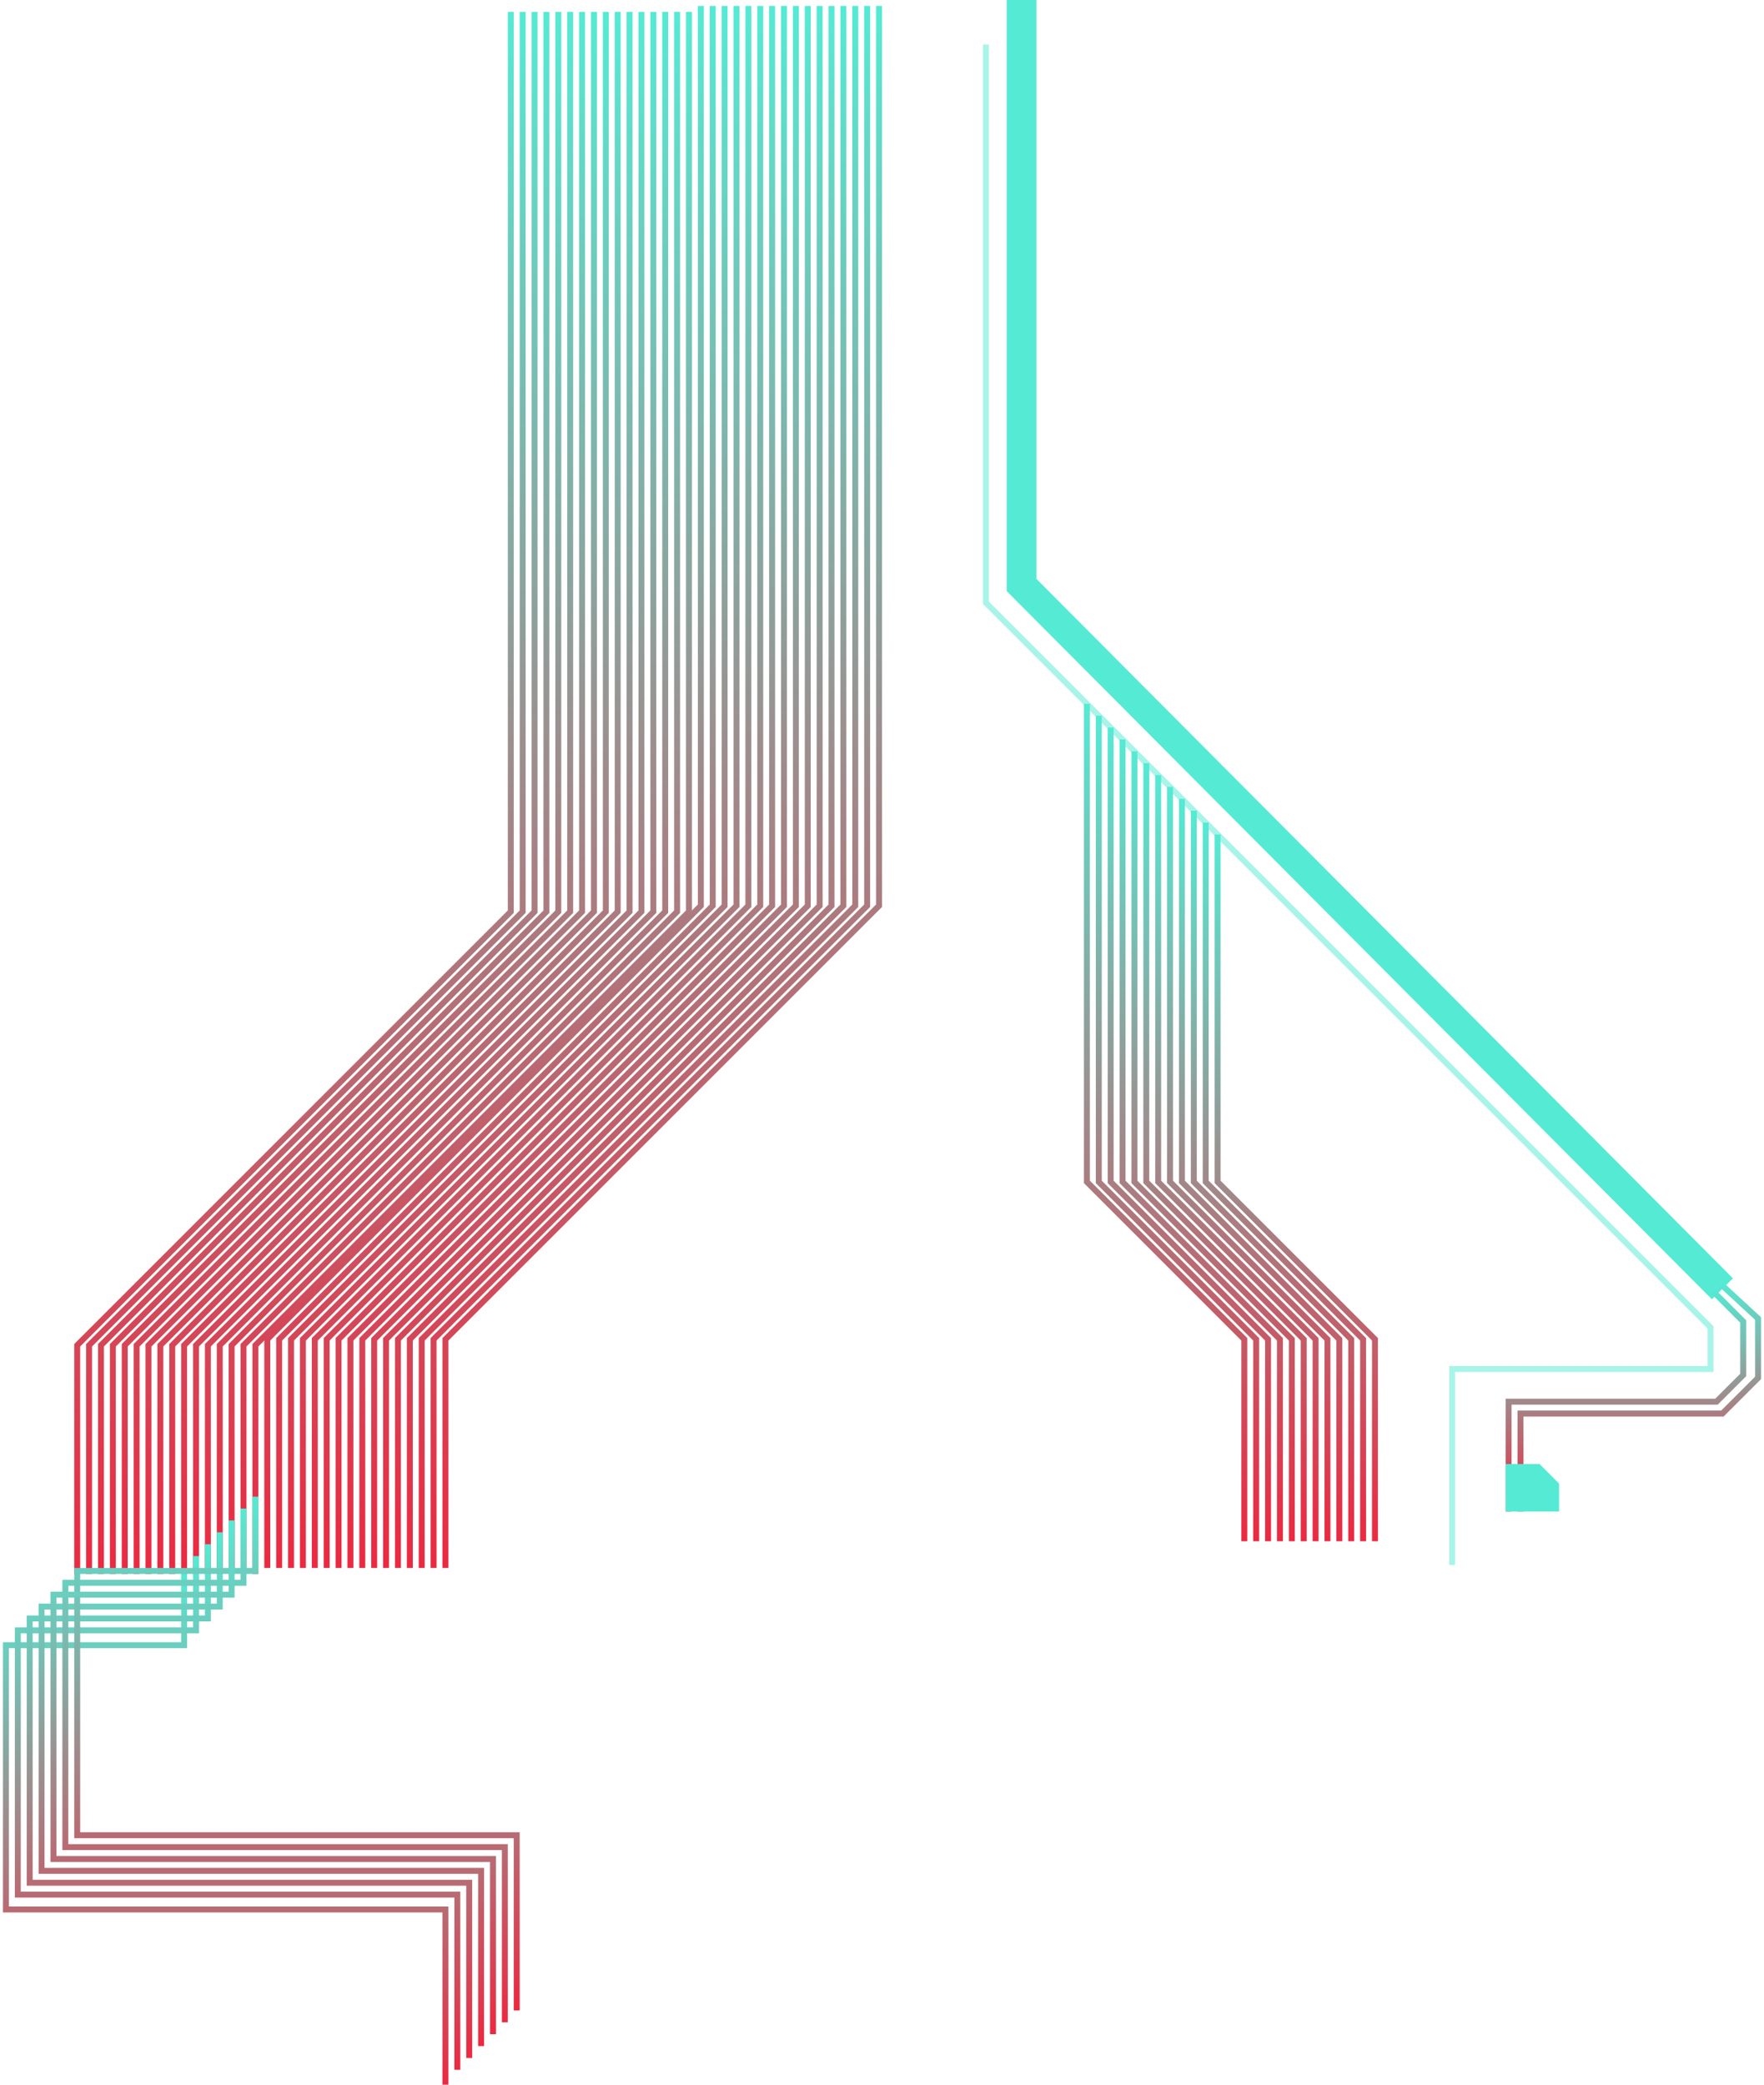 <svg width="297" height="351" viewBox="0 0 297 351" fill="none" xmlns="http://www.w3.org/2000/svg">
<path d="M148 1V152.5L75 225.5V231V264" stroke="url(#paint0_linear_129_143)"/>
<path d="M116 2V153.5L43 226.5V232V265" stroke="url(#paint1_linear_129_143)"/>
<path d="M132 1V152.5L59 225.5V231V264" stroke="url(#paint2_linear_129_143)"/>
<path d="M100 2V153.5L27 226.5V232V265" stroke="url(#paint3_linear_129_143)"/>
<path d="M140 1V152.5L67 225.5V231V264" stroke="url(#paint4_linear_129_143)"/>
<path d="M108 2V153.5L35 226.5V232V265" stroke="url(#paint5_linear_129_143)"/>
<path d="M124 1V152.5L51 225.5V231V264" stroke="url(#paint6_linear_129_143)"/>
<path d="M92 2V153.5L19 226.5V232V265" stroke="url(#paint7_linear_129_143)"/>
<path d="M144 1V152.5L71 225.5V231V264" stroke="url(#paint8_linear_129_143)"/>
<path d="M112 2V153.5L39 226.5V232V265" stroke="url(#paint9_linear_129_143)"/>
<path d="M128 1V152.5L55 225.5V231V264" stroke="url(#paint10_linear_129_143)"/>
<path d="M96 2V153.5L23 226.5V232V265" stroke="url(#paint11_linear_129_143)"/>
<path d="M136 1V152.5L63 225.5V231V264" stroke="url(#paint12_linear_129_143)"/>
<path d="M104 2V153.5L31 226.5V232V265" stroke="url(#paint13_linear_129_143)"/>
<path d="M120 1V152.5L47 225.5V231V264" stroke="url(#paint14_linear_129_143)"/>
<path d="M88 2V153.5L15 226.5V232V265" stroke="url(#paint15_linear_129_143)"/>
<path d="M146 1V152.5L73 225.5V231V264" stroke="url(#paint16_linear_129_143)"/>
<path d="M114 2V153.5L41 226.5V232V265" stroke="url(#paint17_linear_129_143)"/>
<path d="M130 1V152.5L57 225.5V231V264" stroke="url(#paint18_linear_129_143)"/>
<path d="M98 2V153.5L25 226.5V232V265" stroke="url(#paint19_linear_129_143)"/>
<path d="M138 1V152.5L65 225.5V231V264" stroke="url(#paint20_linear_129_143)"/>
<path d="M106 2V153.5L33 226.5V232V265" stroke="url(#paint21_linear_129_143)"/>
<path d="M122 1V152.5L49 225.5V231V264" stroke="url(#paint22_linear_129_143)"/>
<path d="M90 2V153.5L17 226.5V232V265" stroke="url(#paint23_linear_129_143)"/>
<path d="M142 1V152.5L69 225.5V231V264" stroke="url(#paint24_linear_129_143)"/>
<path d="M110 2V153.5L37 226.5V232V265" stroke="url(#paint25_linear_129_143)"/>
<path d="M126 1V152.5L53 225.5V231V264" stroke="url(#paint26_linear_129_143)"/>
<path d="M94 2V153.5L21 226.5V232V265" stroke="url(#paint27_linear_129_143)"/>
<path d="M134 1V152.5L61 225.5V231V264" stroke="url(#paint28_linear_129_143)"/>
<path d="M102 2V153.5L29 226.5V232V265" stroke="url(#paint29_linear_129_143)"/>
<path d="M118 1V152.5L45 225.5V231V264" stroke="url(#paint30_linear_129_143)"/>
<path d="M86 2V153.5L13 226.5V232V265" stroke="url(#paint31_linear_129_143)"/>
<path d="M172 0V98.496L290 217" stroke="#55EAD4" stroke-width="5"/>
<path d="M75 351V321.5H1V277H31V264.5" stroke="url(#paint32_linear_129_143)"/>
<path d="M77 348.5V319H3V274.5H33V262" stroke="url(#paint33_linear_129_143)"/>
<path d="M79 346.5V317H5V272.5H35V260" stroke="url(#paint34_linear_129_143)"/>
<path d="M81 344.5V315H7V270.5H37V258" stroke="url(#paint35_linear_129_143)"/>
<path d="M85 340.5V311H11V266.5H41V254" stroke="url(#paint36_linear_129_143)"/>
<path d="M87 338.5V309H13V264.5H43V252" stroke="url(#paint37_linear_129_143)"/>
<path d="M83 342.5V313H9V268.5H39V256" stroke="url(#paint38_linear_129_143)"/>
<path d="M166 7.5V101.5L288 223.5V230.5H244.5V263.5" stroke="#55EAD4" stroke-opacity="0.5"/>
<path d="M183 118.5V199L209.5 225.5V259.5" stroke="url(#paint39_linear_129_143)"/>
<path d="M185 120.5V199L211.5 225.5V259.5" stroke="url(#paint40_linear_129_143)"/>
<path d="M187 122.5V199L213.5 225.5V259.5" stroke="url(#paint41_linear_129_143)"/>
<path d="M189 124.5V199L215.5 225.5V259.5" stroke="url(#paint42_linear_129_143)"/>
<path d="M191 126.5V199L217.5 225.5V259.5" stroke="url(#paint43_linear_129_143)"/>
<path d="M193 128.5V199L219.5 225.5V259.5" stroke="url(#paint44_linear_129_143)"/>
<path d="M195 130.5V199L221.5 225.5V259.5" stroke="url(#paint45_linear_129_143)"/>
<path d="M197 132.5V199L223.5 225.5V259.5" stroke="url(#paint46_linear_129_143)"/>
<path d="M199 134.5V199L225.5 225.5V259.5" stroke="url(#paint47_linear_129_143)"/>
<path d="M201 136.5V199L227.5 225.5V259.5" stroke="url(#paint48_linear_129_143)"/>
<path d="M203 138.5V199L229.5 225.5V259.5" stroke="url(#paint49_linear_129_143)"/>
<path d="M205 140.5V199L231.5 225.5V259.5" stroke="url(#paint50_linear_129_143)"/>
<path d="M288 217L293.5 222.5V231.5L289 236H254V254.5" stroke="url(#paint51_linear_129_143)"/>
<path d="M289.5 216L296 222V232L290 238H256V254.5" stroke="url(#paint52_linear_129_143)"/>
<path d="M254 247V254H262V250L259 247H254Z" fill="#55EAD4" stroke="#55EAD4"/>
<defs>
<linearGradient id="paint0_linear_129_143" x1="111.5" y1="1" x2="111.5" y2="264" gradientUnits="userSpaceOnUse">
<stop stop-color="#55EAD4"/>
<stop offset="1" stop-color="#EB2941"/>
</linearGradient>
<linearGradient id="paint1_linear_129_143" x1="79.5" y1="2" x2="79.5" y2="265" gradientUnits="userSpaceOnUse">
<stop stop-color="#55EAD4"/>
<stop offset="1" stop-color="#EB2941"/>
</linearGradient>
<linearGradient id="paint2_linear_129_143" x1="95.5" y1="1" x2="95.5" y2="264" gradientUnits="userSpaceOnUse">
<stop stop-color="#55EAD4"/>
<stop offset="1" stop-color="#EB2941"/>
</linearGradient>
<linearGradient id="paint3_linear_129_143" x1="63.5" y1="2" x2="63.5" y2="265" gradientUnits="userSpaceOnUse">
<stop stop-color="#55EAD4"/>
<stop offset="1" stop-color="#EB2941"/>
</linearGradient>
<linearGradient id="paint4_linear_129_143" x1="103.5" y1="1" x2="103.5" y2="264" gradientUnits="userSpaceOnUse">
<stop stop-color="#55EAD4"/>
<stop offset="1" stop-color="#EB2941"/>
</linearGradient>
<linearGradient id="paint5_linear_129_143" x1="71.5" y1="2" x2="71.5" y2="265" gradientUnits="userSpaceOnUse">
<stop stop-color="#55EAD4"/>
<stop offset="1" stop-color="#EB2941"/>
</linearGradient>
<linearGradient id="paint6_linear_129_143" x1="87.5" y1="1" x2="87.5" y2="264" gradientUnits="userSpaceOnUse">
<stop stop-color="#55EAD4"/>
<stop offset="1" stop-color="#EB2941"/>
</linearGradient>
<linearGradient id="paint7_linear_129_143" x1="55.5" y1="2" x2="55.5" y2="265" gradientUnits="userSpaceOnUse">
<stop stop-color="#55EAD4"/>
<stop offset="1" stop-color="#EB2941"/>
</linearGradient>
<linearGradient id="paint8_linear_129_143" x1="107.5" y1="1" x2="107.5" y2="264" gradientUnits="userSpaceOnUse">
<stop stop-color="#55EAD4"/>
<stop offset="1" stop-color="#EB2941"/>
</linearGradient>
<linearGradient id="paint9_linear_129_143" x1="75.5" y1="2" x2="75.5" y2="265" gradientUnits="userSpaceOnUse">
<stop stop-color="#55EAD4"/>
<stop offset="1" stop-color="#EB2941"/>
</linearGradient>
<linearGradient id="paint10_linear_129_143" x1="91.5" y1="1" x2="91.5" y2="264" gradientUnits="userSpaceOnUse">
<stop stop-color="#55EAD4"/>
<stop offset="1" stop-color="#EB2941"/>
</linearGradient>
<linearGradient id="paint11_linear_129_143" x1="59.5" y1="2" x2="59.5" y2="265" gradientUnits="userSpaceOnUse">
<stop stop-color="#55EAD4"/>
<stop offset="1" stop-color="#EB2941"/>
</linearGradient>
<linearGradient id="paint12_linear_129_143" x1="99.5" y1="1" x2="99.5" y2="264" gradientUnits="userSpaceOnUse">
<stop stop-color="#55EAD4"/>
<stop offset="1" stop-color="#EB2941"/>
</linearGradient>
<linearGradient id="paint13_linear_129_143" x1="67.5" y1="2" x2="67.5" y2="265" gradientUnits="userSpaceOnUse">
<stop stop-color="#55EAD4"/>
<stop offset="1" stop-color="#EB2941"/>
</linearGradient>
<linearGradient id="paint14_linear_129_143" x1="83.5" y1="1" x2="83.5" y2="264" gradientUnits="userSpaceOnUse">
<stop stop-color="#55EAD4"/>
<stop offset="1" stop-color="#EB2941"/>
</linearGradient>
<linearGradient id="paint15_linear_129_143" x1="51.5" y1="2" x2="51.5" y2="265" gradientUnits="userSpaceOnUse">
<stop stop-color="#55EAD4"/>
<stop offset="1" stop-color="#EB2941"/>
</linearGradient>
<linearGradient id="paint16_linear_129_143" x1="109.5" y1="1" x2="109.5" y2="264" gradientUnits="userSpaceOnUse">
<stop stop-color="#55EAD4"/>
<stop offset="1" stop-color="#EB2941"/>
</linearGradient>
<linearGradient id="paint17_linear_129_143" x1="77.5" y1="2" x2="77.5" y2="265" gradientUnits="userSpaceOnUse">
<stop stop-color="#55EAD4"/>
<stop offset="1" stop-color="#EB2941"/>
</linearGradient>
<linearGradient id="paint18_linear_129_143" x1="93.5" y1="1" x2="93.5" y2="264" gradientUnits="userSpaceOnUse">
<stop stop-color="#55EAD4"/>
<stop offset="1" stop-color="#EB2941"/>
</linearGradient>
<linearGradient id="paint19_linear_129_143" x1="61.5" y1="2" x2="61.5" y2="265" gradientUnits="userSpaceOnUse">
<stop stop-color="#55EAD4"/>
<stop offset="1" stop-color="#EB2941"/>
</linearGradient>
<linearGradient id="paint20_linear_129_143" x1="101.5" y1="1" x2="101.5" y2="264" gradientUnits="userSpaceOnUse">
<stop stop-color="#55EAD4"/>
<stop offset="1" stop-color="#EB2941"/>
</linearGradient>
<linearGradient id="paint21_linear_129_143" x1="69.5" y1="2" x2="69.5" y2="265" gradientUnits="userSpaceOnUse">
<stop stop-color="#55EAD4"/>
<stop offset="1" stop-color="#EB2941"/>
</linearGradient>
<linearGradient id="paint22_linear_129_143" x1="85.5" y1="1" x2="85.5" y2="264" gradientUnits="userSpaceOnUse">
<stop stop-color="#55EAD4"/>
<stop offset="1" stop-color="#EB2941"/>
</linearGradient>
<linearGradient id="paint23_linear_129_143" x1="53.5" y1="2" x2="53.5" y2="265" gradientUnits="userSpaceOnUse">
<stop stop-color="#55EAD4"/>
<stop offset="1" stop-color="#EB2941"/>
</linearGradient>
<linearGradient id="paint24_linear_129_143" x1="105.5" y1="1" x2="105.5" y2="264" gradientUnits="userSpaceOnUse">
<stop stop-color="#55EAD4"/>
<stop offset="1" stop-color="#EB2941"/>
</linearGradient>
<linearGradient id="paint25_linear_129_143" x1="73.5" y1="2" x2="73.5" y2="265" gradientUnits="userSpaceOnUse">
<stop stop-color="#55EAD4"/>
<stop offset="1" stop-color="#EB2941"/>
</linearGradient>
<linearGradient id="paint26_linear_129_143" x1="89.5" y1="1" x2="89.5" y2="264" gradientUnits="userSpaceOnUse">
<stop stop-color="#55EAD4"/>
<stop offset="1" stop-color="#EB2941"/>
</linearGradient>
<linearGradient id="paint27_linear_129_143" x1="57.5" y1="2" x2="57.5" y2="265" gradientUnits="userSpaceOnUse">
<stop stop-color="#55EAD4"/>
<stop offset="1" stop-color="#EB2941"/>
</linearGradient>
<linearGradient id="paint28_linear_129_143" x1="97.5" y1="1" x2="97.5" y2="264" gradientUnits="userSpaceOnUse">
<stop stop-color="#55EAD4"/>
<stop offset="1" stop-color="#EB2941"/>
</linearGradient>
<linearGradient id="paint29_linear_129_143" x1="65.5" y1="2" x2="65.5" y2="265" gradientUnits="userSpaceOnUse">
<stop stop-color="#55EAD4"/>
<stop offset="1" stop-color="#EB2941"/>
</linearGradient>
<linearGradient id="paint30_linear_129_143" x1="81.5" y1="1" x2="81.5" y2="264" gradientUnits="userSpaceOnUse">
<stop stop-color="#55EAD4"/>
<stop offset="1" stop-color="#EB2941"/>
</linearGradient>
<linearGradient id="paint31_linear_129_143" x1="49.5" y1="2" x2="49.5" y2="265" gradientUnits="userSpaceOnUse">
<stop stop-color="#55EAD4"/>
<stop offset="1" stop-color="#EB2941"/>
</linearGradient>
<linearGradient id="paint32_linear_129_143" x1="38" y1="264.5" x2="38" y2="351" gradientUnits="userSpaceOnUse">
<stop stop-color="#55EAD4"/>
<stop offset="1" stop-color="#EB2941"/>
</linearGradient>
<linearGradient id="paint33_linear_129_143" x1="40" y1="262" x2="40" y2="348.5" gradientUnits="userSpaceOnUse">
<stop stop-color="#55EAD4"/>
<stop offset="1" stop-color="#EB2941"/>
</linearGradient>
<linearGradient id="paint34_linear_129_143" x1="42" y1="260" x2="42" y2="346.5" gradientUnits="userSpaceOnUse">
<stop stop-color="#55EAD4"/>
<stop offset="1" stop-color="#EB2941"/>
</linearGradient>
<linearGradient id="paint35_linear_129_143" x1="44" y1="258" x2="44" y2="344.5" gradientUnits="userSpaceOnUse">
<stop stop-color="#55EAD4"/>
<stop offset="1" stop-color="#EB2941"/>
</linearGradient>
<linearGradient id="paint36_linear_129_143" x1="48" y1="254" x2="48" y2="340.5" gradientUnits="userSpaceOnUse">
<stop stop-color="#55EAD4"/>
<stop offset="1" stop-color="#EB2941"/>
</linearGradient>
<linearGradient id="paint37_linear_129_143" x1="50" y1="252" x2="50" y2="338.5" gradientUnits="userSpaceOnUse">
<stop stop-color="#55EAD4"/>
<stop offset="1" stop-color="#EB2941"/>
</linearGradient>
<linearGradient id="paint38_linear_129_143" x1="46" y1="256" x2="46" y2="342.5" gradientUnits="userSpaceOnUse">
<stop stop-color="#55EAD4"/>
<stop offset="1" stop-color="#EB2941"/>
</linearGradient>
<linearGradient id="paint39_linear_129_143" x1="196.25" y1="118.5" x2="196.25" y2="259.5" gradientUnits="userSpaceOnUse">
<stop stop-color="#55EAD4"/>
<stop offset="1" stop-color="#EB2941"/>
</linearGradient>
<linearGradient id="paint40_linear_129_143" x1="198.25" y1="120.5" x2="198.25" y2="259.5" gradientUnits="userSpaceOnUse">
<stop stop-color="#55EAD4"/>
<stop offset="1" stop-color="#EB2941"/>
</linearGradient>
<linearGradient id="paint41_linear_129_143" x1="200.25" y1="122.5" x2="200.25" y2="259.5" gradientUnits="userSpaceOnUse">
<stop stop-color="#55EAD4"/>
<stop offset="1" stop-color="#EB2941"/>
</linearGradient>
<linearGradient id="paint42_linear_129_143" x1="202.25" y1="124.5" x2="202.25" y2="259.5" gradientUnits="userSpaceOnUse">
<stop stop-color="#55EAD4"/>
<stop offset="1" stop-color="#EB2941"/>
</linearGradient>
<linearGradient id="paint43_linear_129_143" x1="204.25" y1="126.5" x2="204.25" y2="259.5" gradientUnits="userSpaceOnUse">
<stop stop-color="#55EAD4"/>
<stop offset="1" stop-color="#EB2941"/>
</linearGradient>
<linearGradient id="paint44_linear_129_143" x1="206.25" y1="128.5" x2="206.25" y2="259.5" gradientUnits="userSpaceOnUse">
<stop stop-color="#55EAD4"/>
<stop offset="1" stop-color="#EB2941"/>
</linearGradient>
<linearGradient id="paint45_linear_129_143" x1="208.25" y1="130.5" x2="208.25" y2="259.5" gradientUnits="userSpaceOnUse">
<stop stop-color="#55EAD4"/>
<stop offset="1" stop-color="#EB2941"/>
</linearGradient>
<linearGradient id="paint46_linear_129_143" x1="210.25" y1="132.5" x2="210.25" y2="259.5" gradientUnits="userSpaceOnUse">
<stop stop-color="#55EAD4"/>
<stop offset="1" stop-color="#EB2941"/>
</linearGradient>
<linearGradient id="paint47_linear_129_143" x1="212.25" y1="134.5" x2="212.25" y2="259.5" gradientUnits="userSpaceOnUse">
<stop stop-color="#55EAD4"/>
<stop offset="1" stop-color="#EB2941"/>
</linearGradient>
<linearGradient id="paint48_linear_129_143" x1="214.25" y1="136.5" x2="214.25" y2="259.5" gradientUnits="userSpaceOnUse">
<stop stop-color="#55EAD4"/>
<stop offset="1" stop-color="#EB2941"/>
</linearGradient>
<linearGradient id="paint49_linear_129_143" x1="216.25" y1="138.5" x2="216.25" y2="259.5" gradientUnits="userSpaceOnUse">
<stop stop-color="#55EAD4"/>
<stop offset="1" stop-color="#EB2941"/>
</linearGradient>
<linearGradient id="paint50_linear_129_143" x1="218.25" y1="140.5" x2="218.25" y2="259.5" gradientUnits="userSpaceOnUse">
<stop stop-color="#55EAD4"/>
<stop offset="1" stop-color="#EB2941"/>
</linearGradient>
<linearGradient id="paint51_linear_129_143" x1="273.75" y1="217" x2="273.75" y2="254.5" gradientUnits="userSpaceOnUse">
<stop stop-color="#55EAD4"/>
<stop offset="1" stop-color="#EB2941"/>
</linearGradient>
<linearGradient id="paint52_linear_129_143" x1="276" y1="216" x2="276" y2="254.5" gradientUnits="userSpaceOnUse">
<stop stop-color="#55EAD4"/>
<stop offset="1" stop-color="#EB2941"/>
</linearGradient>
</defs>
</svg>
